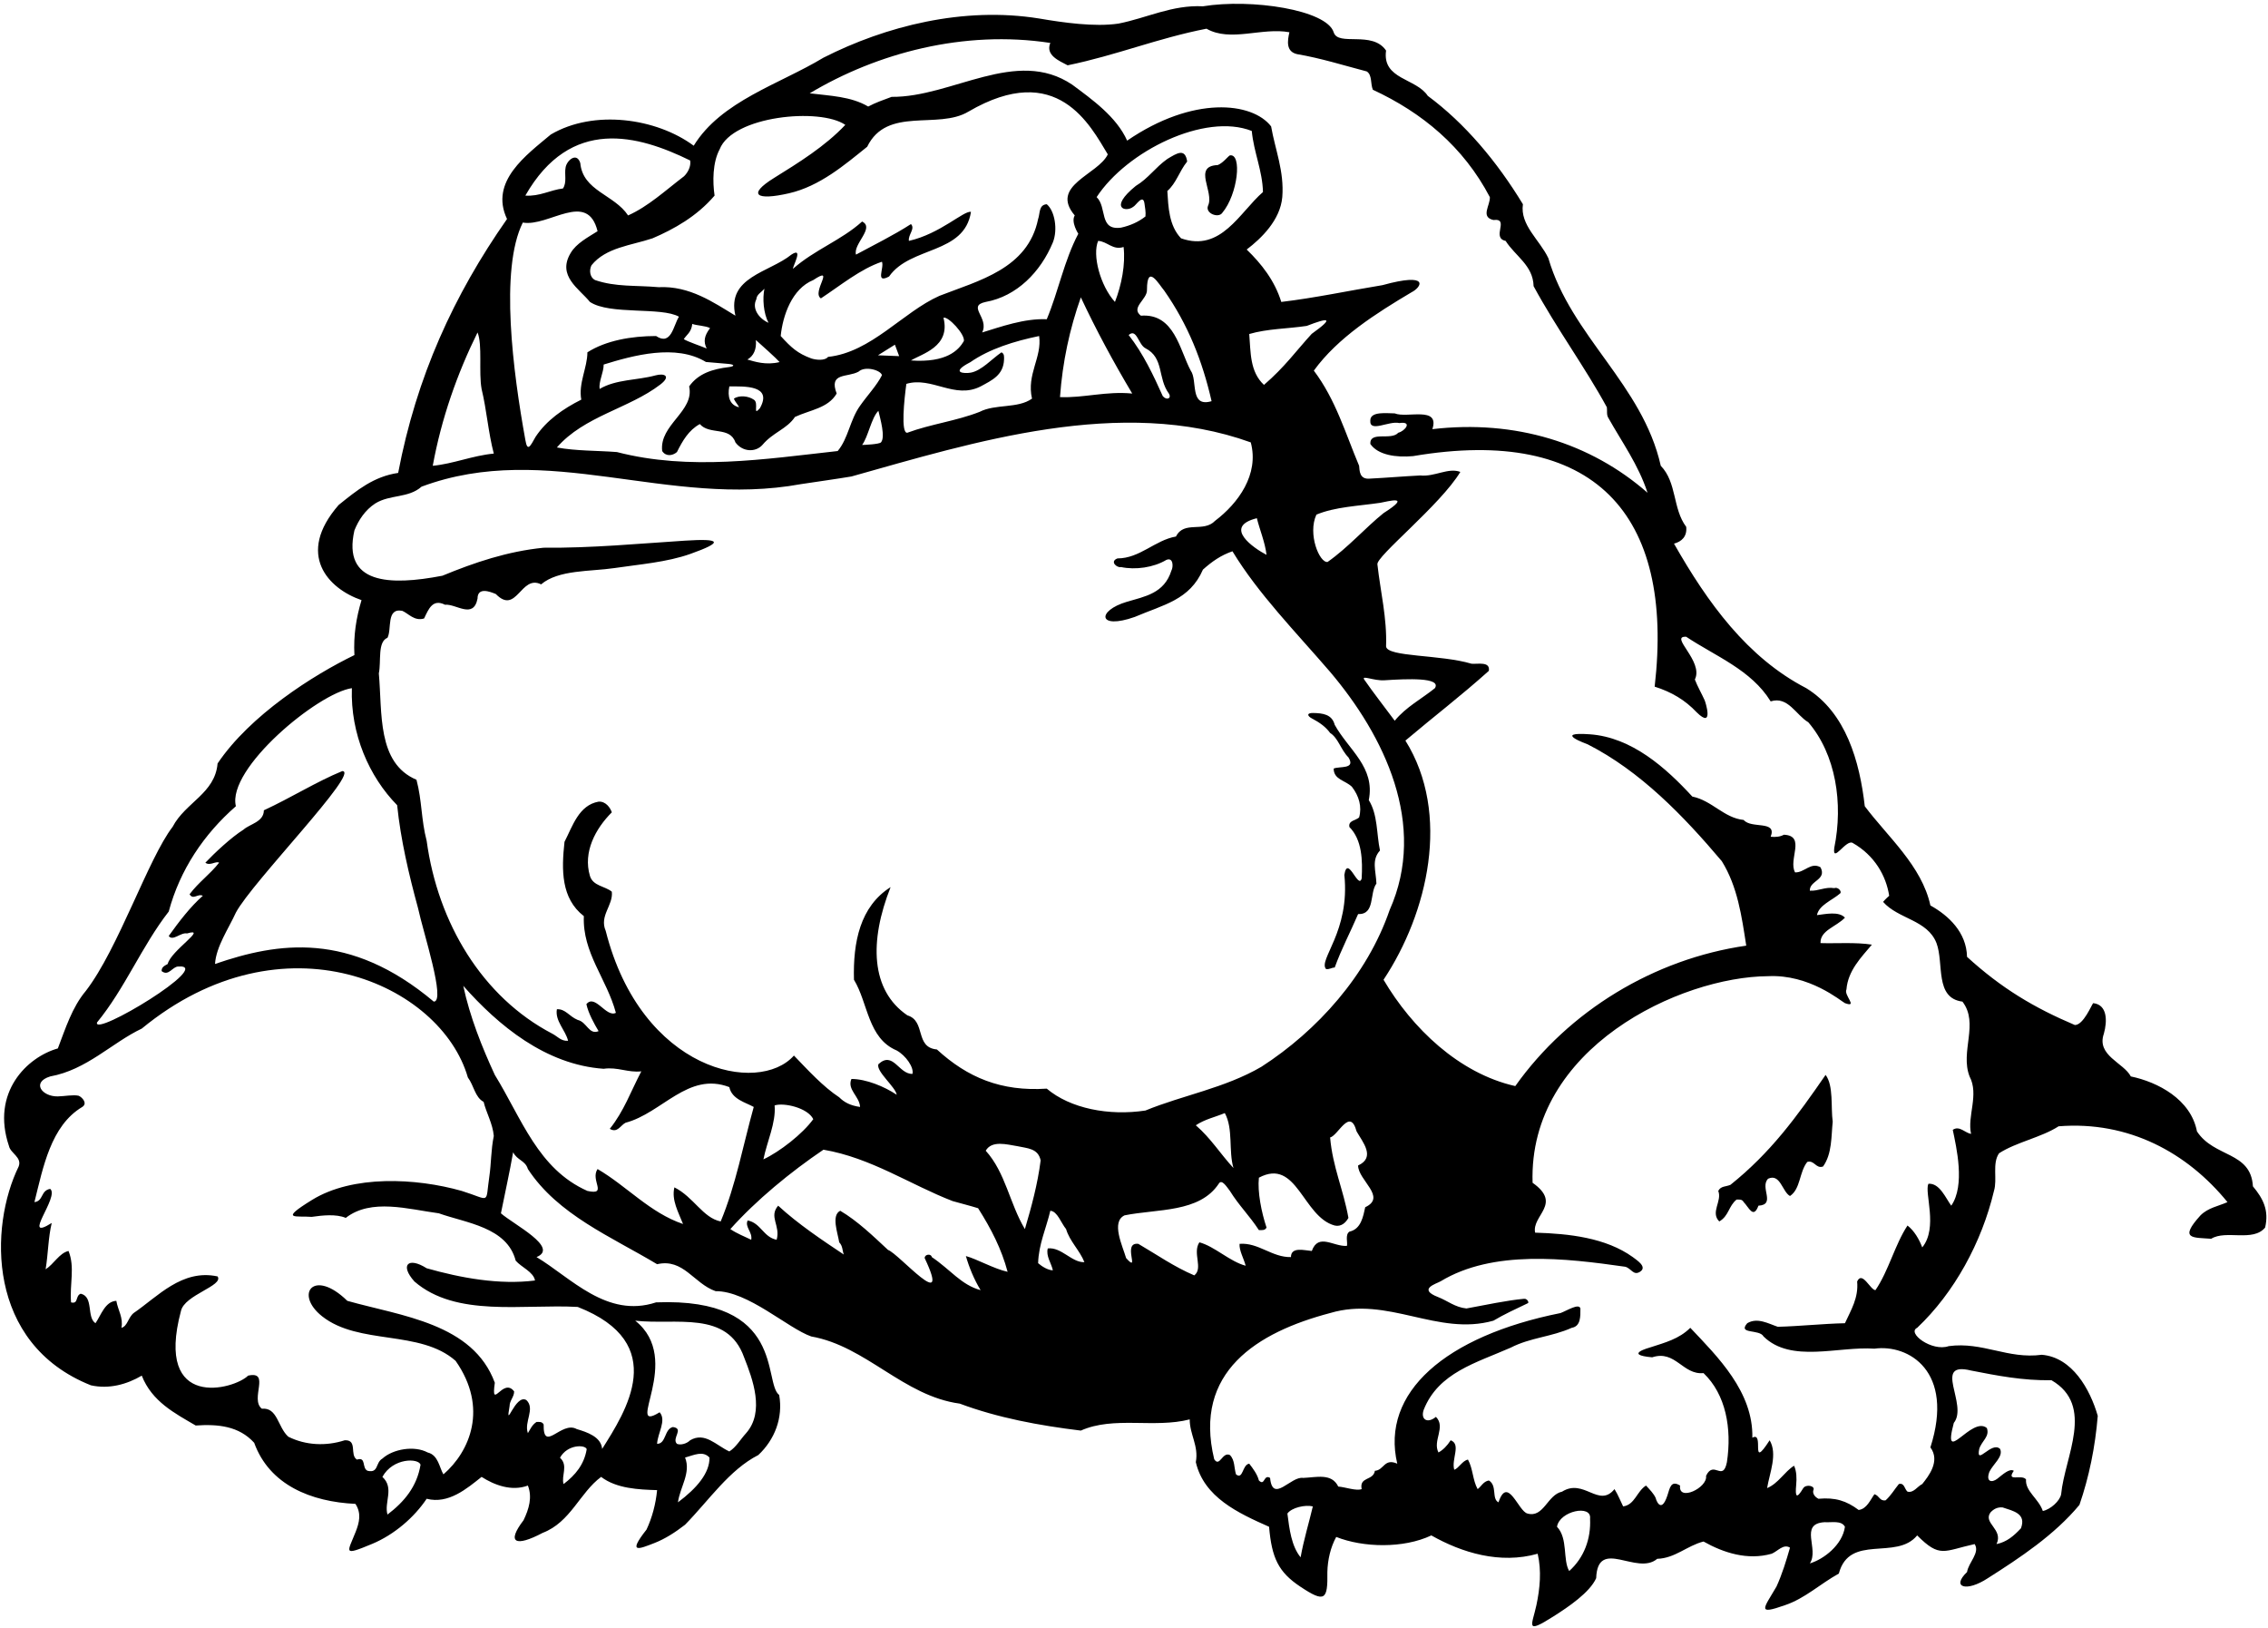 <?xml version="1.0" encoding="UTF-8"?>
<svg xmlns="http://www.w3.org/2000/svg" xmlns:xlink="http://www.w3.org/1999/xlink" width="535pt" height="384pt" viewBox="0 0 535 384" version="1.1">
<g id="surface1">
<path style=" stroke:none;fill-rule:nonzero;fill:rgb(0%,0%,0%);fill-opacity:1;" d="M 531.441 279.762 C 530.961 271.484 522.32 273.043 518.242 266.805 C 516.801 259.242 509.004 255.164 502.641 253.844 C 500.961 250.605 494.48 248.922 496.281 243.766 C 497.121 240.766 497.121 236.922 493.762 236.562 C 493.402 236.922 491.48 241.723 489.441 241.723 C 479.84 237.645 472.16 233.086 464.004 225.645 C 463.883 219.883 459.684 215.922 455.363 213.523 C 453.32 204.164 445.281 197.324 439.883 190.125 C 438.684 179.562 435.441 168.043 426.082 162.285 C 412.16 155.086 402.801 142.125 394.883 128.203 C 396.684 127.723 398.004 126.523 397.762 124.242 C 394.523 119.926 395.602 113.805 391.762 109.844 C 387.441 90.645 370.641 79.363 365.242 60.883 C 363.203 56.562 358.523 53.086 359.242 48.164 C 353.121 38.086 345.562 29.086 336.801 22.605 C 334.043 18.402 326.004 18.766 326.961 11.926 C 323.723 7.125 315.621 11.023 314.602 7.605 C 312.922 2.324 295.223 -0.375 283.762 1.484 C 276.441 1.125 270.562 4.242 263.844 5.562 C 258.203 6.402 250.762 5.324 245.121 4.363 C 227.242 1.484 208.883 6.164 194.242 13.605 C 183.922 19.844 170.121 23.805 163.641 34.363 C 154.883 27.883 140.121 25.723 129.922 31.723 C 124.223 36.523 115.402 42.766 119.602 51.645 C 107.004 69.645 98.242 88.844 93.922 111.523 C 88.164 112.363 84.203 115.605 79.883 119.086 C 69.723 130.75 77.422 138.824 85.281 141.523 C 84.023 145.723 83.363 149.805 83.602 154.484 C 73.824 159.223 59.004 168.645 51.324 180.043 C 50.723 187.125 43.723 189.219 40.723 194.98 C 34.965 202.449 27.922 223.723 20.242 233.684 C 17.004 237.523 15.441 242.562 13.645 247.242 C 6.406 249.277 -2.184 257.605 2.125 270.285 C 2.484 271.965 5.242 272.922 4.402 275.086 C -2.504 289.176 -3.281 316.844 21.441 326.684 C 25.762 327.645 29.961 326.445 33.441 324.402 C 35.844 330.523 41.242 333.281 46.164 336.164 C 51.441 335.805 56.363 336.281 59.961 340.242 C 63.562 350.203 73.402 354.164 83.844 354.645 C 85.312 356.887 84.738 359.086 83.914 361.199 C 81.992 366.094 80.656 367.055 87.801 364.074 C 93.059 361.883 97.762 357.762 100.645 353.441 C 105.801 354.762 110.121 351.043 113.602 348.281 C 116.602 350.203 120.684 351.762 124.523 350.324 C 125.605 353.07 124.777 355.855 123.496 358.508 C 119.422 363.824 121.566 364.891 128.004 361.484 C 134.602 358.965 136.762 352.004 141.801 348.281 C 145.402 351.043 150.684 351.281 155.004 351.402 C 154.695 354.641 153.84 357.879 152.508 360.707 C 147.922 366.523 150.77 365.277 154.363 363.883 C 156.863 362.91 159.258 361.379 161.602 359.562 C 167.242 353.805 172.043 346.602 178.883 343.125 C 182.723 339.523 184.762 334.363 183.801 328.965 C 179.961 326.082 185.422 305.922 154.762 307.125 C 143.121 310.965 134.602 301.242 126.562 296.445 C 132.023 294.223 121.164 288.762 118.164 286.125 C 119.121 281.324 120.203 276.523 121.043 271.723 C 122.004 273.645 123.922 273.645 124.523 275.684 C 131.602 286.484 144.203 291.645 155.004 298.125 C 161.242 296.684 163.641 302.684 168.801 304.484 C 176.422 304.422 185.844 313.242 191.363 315.164 C 204.32 317.445 213.082 329.203 226.402 331.004 C 235.402 334.363 245.121 336.164 254.961 337.363 C 262.762 333.883 272.242 336.883 280.641 334.723 C 280.641 338.324 282.801 340.965 282.082 344.805 C 284.004 353.082 292.043 356.805 299.363 360.043 C 299.996 367.422 301.57 370.73 306.73 374.164 C 312.531 378.027 313.223 377.324 313.113 370.734 C 313.176 367.848 313.871 364.855 315.203 362.441 C 321.562 364.965 331.043 365.203 337.641 362.082 C 344.844 366.164 353.844 368.922 362.723 366.402 C 363.664 370.438 363.258 374.594 362.426 378.523 C 361.422 383.238 359.578 385.543 366.477 381.164 C 370.027 378.91 375.023 375.523 376.523 372.164 C 376.883 362.441 386.121 371.684 390.922 367.602 C 395.121 367.484 398.004 364.484 401.844 363.523 C 406.523 366.164 412.223 368.023 417.922 366.402 C 419.363 365.805 420.684 364.004 422.242 364.965 C 421.363 368.039 420.395 371.207 419.062 374.133 C 416.004 379.363 414.32 380.922 421.09 378.523 C 425.754 376.957 429.352 373.512 433.762 371.082 C 436.281 361.602 447.32 368.082 452.242 362.082 C 457.641 367.48 458.457 365.754 465.801 364.125 C 467.121 366.164 464.359 368.441 464.004 370.723 C 460.223 374.324 463.82 375.523 468.922 372.164 C 476.48 367.363 484.641 361.965 490.52 354.883 C 492.801 348.281 494.242 341.203 494.84 333.883 C 493.039 327.645 488.84 320.082 481.641 319.484 C 473.602 320.562 467.723 316.363 459.684 317.445 C 455.723 318.824 449.723 314.324 452.242 313.125 C 461.004 304.844 467.48 292.965 470.359 280.844 C 471.203 278.086 469.883 274.363 471.562 271.965 C 475.641 269.324 481.52 268.242 485.602 265.605 C 502.16 264.285 515.961 271.844 525.441 283.484 C 523.281 284.445 520.883 284.805 519.082 286.602 C 513.875 292.332 517.328 291.793 521.602 292.125 C 525.082 289.965 531.441 292.965 534.32 289.484 C 535.281 285.402 533.84 282.645 531.441 279.762 Z M 159.922 354.281 C 160.402 350.684 163.043 347.324 161.602 343.723 C 163.762 343.125 165.801 342.043 167.363 343.723 C 167.422 347.324 164.422 350.922 159.922 354.281 Z M 175.523 320.082 C 177.562 325.242 180.441 332.922 176.004 337.965 C 174.684 339.402 173.602 341.324 172.043 342.281 C 168.922 340.844 166.281 337.602 162.801 339.645 C 161.961 340.484 160.523 340.844 159.684 340.484 C 158.363 339.164 161.48 336.883 158.723 336.523 C 156.684 337.004 157.16 340.484 155.004 340.484 C 155.121 337.965 157.281 334.965 155.602 333.043 C 147.023 338.324 161.422 320.625 149.844 311.445 C 159.441 312.523 171.562 308.922 175.523 320.082 Z M 476.723 360.402 C 475.039 362.203 473.359 363.645 470.961 364.125 C 472.641 360.645 467.723 359.203 469.523 356.684 C 470.195 355.949 471.082 355.363 472.402 355.484 C 474.922 356.324 478.039 356.922 476.723 360.402 Z M 464.961 323.203 C 471.082 324.402 477.203 325.602 483.922 325.484 C 494.242 331.484 487.039 343.484 486.203 352.363 C 485.945 353.922 483.684 355.965 481.883 356.324 C 480.922 353.441 477.684 351.645 477.922 348.883 C 476.961 347.562 473.121 349.602 475.039 346.844 C 474.035 346.191 472.414 347.73 471.137 348.723 C 469.816 349.742 468.398 349.422 469.281 347.082 C 470.121 345.281 472.641 343.484 471.801 341.684 C 470.812 340.75 469.426 341.715 468.359 342.469 C 467.227 343.273 466.449 343.844 466.883 341.684 C 467.48 339.762 469.402 338.805 468.684 336.762 C 465.082 333.762 458.047 346.199 460.883 335.562 C 464.359 331.242 455.723 320.922 464.961 323.203 Z M 168.562 46.125 C 168.082 42.883 168.082 38.324 169.762 35.203 C 172.82 27.324 193.422 25.324 199.402 29.445 C 194.633 34.508 188.359 38.383 182.578 41.973 C 176.184 45.941 178.406 47.352 186.129 45.578 C 193.395 43.906 199.242 38.879 204.562 34.605 C 209.242 25.004 221.242 30.645 228.441 26.324 C 249.43 14.078 257.199 29.652 261.32 36.402 C 259.043 41.203 247.523 43.723 253.523 50.805 C 252.562 52.363 254.363 55.125 254.363 55.125 C 251.004 61.484 249.684 68.684 246.922 75.285 C 241.641 75.043 236.004 77.086 231.684 78.402 C 233.422 74.926 227.961 72.164 232.523 71.203 C 239.844 69.883 245.48 64.125 248.363 57.164 C 249.562 54.164 248.82 49.723 246.922 48.164 C 245.004 48.285 245.363 50.324 244.883 51.645 C 242.48 63.402 230.844 66.164 221.602 69.766 C 212.961 73.605 205.523 83.086 195.32 84.164 C 194.602 85.125 192.441 84.883 191.363 84.523 C 188.121 83.324 186.684 82.004 184.16 79.242 C 184.641 74.445 186.801 68.086 191.844 66.043 C 197.242 62.445 191.363 68.926 193.641 70.363 C 198.203 67.363 203.004 63.402 208.043 61.723 C 208.641 63.164 206.363 67.004 209.723 65.203 C 214.762 58.004 227.48 60.043 229.043 49.965 C 227.363 49.605 221.82 55.125 214.402 56.805 C 214.16 55.363 215.961 53.926 214.883 52.844 C 210.801 55.484 206.121 57.766 201.922 60.043 C 201.203 57.523 206.422 53.723 203.363 52.242 C 198.441 56.684 192.203 58.844 187.043 63.402 C 187.043 62.684 189.621 58.125 186.684 60.043 C 181.523 64.242 171.32 65.324 173.48 74.445 C 168.32 71.324 162.684 67.363 155.363 67.723 C 149.961 67.242 145.281 67.723 140.363 66.043 C 139.16 65.445 138.922 63.766 139.523 62.562 C 142.883 58.363 148.883 57.883 153.922 56.203 C 158.961 54.043 164.363 51.043 168.562 46.125 Z M 267.082 92.805 C 260.961 92.203 255.562 93.883 250.043 93.645 C 250.641 85.363 252.32 77.562 254.961 70.125 C 258.562 77.805 262.641 85.363 267.082 92.805 Z M 259.043 56.805 C 261.203 56.926 262.523 59.086 265.043 58.242 C 265.523 62.324 264.562 67.242 263.004 71.203 C 259.523 67.363 257.621 60.125 259.043 56.805 Z M 266.242 79.004 C 268.16 77.324 268.523 81.285 270.203 82.125 C 274.641 84.402 273.023 89.125 275.723 92.805 C 276.422 93.926 275.223 94.523 274.281 93.402 C 272.121 88.605 269.723 83.445 266.242 79.004 Z M 269.121 74.445 C 266.602 72.523 270.684 70.605 270.562 68.324 C 270.562 61.988 273.422 67.125 274.621 68.523 C 280.223 76.523 283.609 85.02 285.801 94.605 C 280.523 96.164 282.562 89.684 280.883 87.402 C 278.242 82.484 277.043 73.844 269.121 74.445 Z M 278.602 56.203 C 275.723 53.203 275.602 48.766 275.363 45.043 C 277.523 43.125 278.102 40.516 280.043 38.086 C 279.562 34.844 277.621 36.125 275.363 37.484 C 272.48 39.523 270.922 42.043 267.922 43.844 C 261.422 49.125 265.621 50.125 267.32 48.766 C 267.922 48.523 269.602 45.645 269.961 47.926 C 270.082 48.883 270.32 49.965 270.203 51.043 C 268.523 52.363 266.602 53.203 264.441 53.684 C 259.16 54.402 261.203 48.883 258.684 46.484 C 265.797 35.605 284.262 26.52 295.281 30.883 C 295.762 35.926 297.801 40.242 297.922 45.285 C 292.402 50.086 288.023 59.523 278.602 56.203 Z M 243.441 94.004 C 240.082 96.402 234.801 95.203 231.082 97.125 C 225.562 99.285 219.562 100.004 214.043 102.043 C 212.422 102.324 213.32 94.004 213.801 90.523 C 219.801 88.723 225.203 94.242 231.32 91.125 C 233.961 89.684 236.723 88.484 236.844 84.766 C 236.844 84.164 236.961 83.445 236.242 83.086 C 233.992 84.613 231.539 87.426 228.984 87.879 C 227.434 88.148 224.023 87.926 228.887 85.414 C 233.449 82.25 239.285 80.453 245.121 79.242 C 245.844 84.285 242.121 88.242 243.441 94.004 Z M 222.555 74.93 C 223.625 74.512 227.723 78.883 227.363 80.445 C 226.102 82.586 223.301 85.586 214.883 85.004 C 217.402 83.445 224.301 81.785 222.555 74.93 Z M 154.621 88.523 C 150.301 89.711 145.367 89.41 141.441 91.723 C 141.203 89.926 142.402 87.883 142.402 85.965 C 149.363 83.805 159.441 81.043 166.523 85.363 C 168.266 85.492 170.039 85.656 171.812 85.816 C 173.34 85.957 173.367 86.395 171.852 86.578 C 168.258 87.016 164.758 88 162.562 91.125 C 163.883 97.004 155.48 100.125 156.203 106.363 C 157.043 107.684 158.621 107.523 159.684 106.605 C 161.004 103.965 162.441 101.445 165.082 100.004 C 167.363 102.645 172.16 100.484 173.48 104.324 C 175.16 106.605 178.223 106.723 179.844 104.926 C 182.363 101.926 185.602 101.203 187.523 98.324 C 191.121 96.645 195.32 96.285 197.363 92.805 C 195.441 87.766 199.883 89.086 202.523 87.645 C 204.082 86.203 207.82 87.324 208.043 88.484 C 206.844 90.883 204.562 93.285 202.883 95.684 C 200.48 99.043 200.121 103.363 197.602 106.363 C 180.32 108.285 162.684 111.043 145.523 106.605 C 140.844 106.242 135.922 106.363 131.363 105.523 C 137.789 98.113 148.379 96.344 155.75 90.691 C 158.406 88.652 156.68 87.961 154.621 88.523 Z M 166.699 82.184 C 165.301 81.586 162.309 80.605 161.301 79.984 C 161.902 78.984 163.102 78.383 163.301 76.383 C 164.301 76.785 166.527 76.809 167.5 77.383 C 166.102 79.184 165.902 80.586 166.699 82.184 Z M 181.281 76.125 C 179.023 75.125 177.32 72.766 178.402 70.605 C 178.523 69.402 179.48 69.043 180.32 68.086 C 179.844 70.363 180.082 73.844 181.281 76.125 Z M 178.301 80.184 C 179.262 81.023 183.18 84.543 183.902 85.383 C 180.699 86.184 177.98 85.266 176.301 84.785 C 177.758 83.965 178.5 82.383 178.301 80.184 Z M 179.242 96.285 C 177.441 98.324 179.121 94.965 177.801 94.242 C 176.602 93.402 174.422 93.125 173.121 94.004 C 173.398 94.812 174.121 95.426 174.32 96.043 C 172.121 95.523 171.562 93.523 172.043 91.125 C 175.523 91.125 182.363 90.766 179.242 96.285 Z M 207.203 96.883 C 207.652 98.758 208.902 103.09 207.812 104.32 C 207.426 104.758 203.961 104.926 203.363 104.926 C 204.801 103.004 205.523 98.562 207.203 96.883 Z M 207.102 83.785 L 211.102 81.285 L 212.102 83.984 Z M 162.801 37.844 C 163.043 39.285 162.223 40.723 161.363 41.562 C 156.801 45.043 152.961 48.645 148.16 50.805 C 144.922 45.883 137.48 45.043 136.883 38.445 C 136.023 35.723 133.621 37.926 133.414 39.523 C 133.113 41.113 133.77 42.992 132.801 44.445 C 129.801 44.805 127.281 46.363 123.922 46.125 C 134.633 27.379 150.586 31.855 162.801 37.844 Z M 123.324 52.484 C 129.441 53.562 138.562 44.805 140.961 54.523 C 138.684 55.965 135.922 57.402 134.602 59.684 C 131.363 65.086 136.645 68.086 139.16 71.203 C 143.844 74.324 156.023 72.324 160.16 74.684 C 158.844 76.723 158.363 81.645 154.762 79.242 C 148.883 79.242 142.883 80.324 138.562 83.086 C 138.562 86.684 136.402 90.402 137.121 94.242 C 132.84 96.387 128.902 99.133 126.344 103.004 C 125.121 105.164 124.422 106.723 123.922 103.723 C 121.043 87.883 117.824 63.523 123.324 52.484 Z M 112.645 78.402 C 113.844 81.285 112.883 87.766 113.602 91.723 C 114.801 96.645 115.164 101.926 116.48 106.965 C 111.441 107.445 107.004 109.363 102.082 109.844 C 104.121 98.684 107.844 88.125 112.645 78.402 Z M 83.602 125.086 C 84.562 122.684 86.121 120.285 88.523 118.723 C 92.004 116.562 96.324 117.523 99.441 114.766 C 129.082 103.723 157.523 119.926 188.961 114.164 C 192.922 113.562 197.242 112.965 200.844 112.363 C 229.523 104.324 264.441 93.285 295.043 104.324 C 297.082 111.883 292.043 118.723 286.641 122.805 C 283.883 125.684 279.32 122.684 277.402 126.523 C 272.48 127.363 268.883 131.684 263.602 131.684 C 261.684 132.402 263.48 133.965 264.441 133.723 C 267.801 134.445 272.121 133.844 275.121 132.043 C 276.801 131.324 276.801 133.723 276.32 134.562 C 274.629 139.953 270.074 140.648 265.82 141.914 C 258.66 144.039 258.945 148.582 267.684 145.484 C 274.402 142.605 280.641 141.523 283.762 134.324 C 285.922 132.402 287.961 130.965 290.723 130.004 C 296.844 140.086 305.602 148.965 313.762 158.445 C 326.48 173.445 336.801 194.441 327.801 214.605 C 322.523 229.965 310.762 243.043 297.562 251.562 C 288.922 256.605 278.961 258.285 270.203 261.883 C 261.562 263.203 252.441 261.402 246.922 256.723 C 236.121 257.441 228.203 254.086 221.004 247.484 C 215.723 247.004 218.48 240.766 214.043 239.441 C 205.363 233.527 205.027 221.961 210.082 209.203 C 202.883 213.766 201.203 222.164 201.441 231.043 C 204.801 236.562 204.684 244.844 211.523 247.723 C 213.684 248.922 215.621 251.723 215.242 253.242 C 212.004 253.363 210.684 247.723 207.203 250.965 C 206.602 252.645 211.281 256.363 211.523 258.164 C 208.641 256.242 204.32 254.441 200.844 254.441 C 199.762 256.965 202.762 258.523 202.883 261.043 C 200.621 260.723 199.16 259.965 197.961 258.766 C 194.121 256.242 190.523 252.285 187.281 248.922 C 178.938 258.309 151.281 252.645 142.883 219.523 C 141.324 215.922 144.684 213.523 144.324 210.285 C 142.762 208.965 139.883 208.965 139.16 206.562 C 137.48 200.926 140.48 195.402 144.324 191.562 C 143.961 190.484 142.883 188.926 141.203 189.043 C 136.523 189.883 135.082 194.805 133.16 198.523 C 132.441 205.125 132.324 211.844 137.723 216.043 C 137.363 224.684 143.121 230.805 145.281 238.844 C 143.004 240.043 140.363 234.285 138.324 236.805 C 138.801 238.965 140.121 241.363 141.203 243.164 C 138.922 244.121 138.441 241.004 136.281 240.523 C 134.242 239.684 133.402 237.883 131.363 238.004 C 130.883 240.766 133.402 242.922 134.004 245.441 C 132.324 245.562 131.48 244.363 130.281 243.766 C 113.723 235.121 103.281 217.605 100.645 198.285 C 99.324 193.242 99.562 188.805 98.242 183.883 C 88.883 179.926 90.203 168.043 89.363 158.805 C 89.961 155.926 89.004 151.363 91.402 150.402 C 92.48 148.363 91.043 143.324 94.883 144.043 C 96.324 144.645 97.762 146.562 100.043 145.844 C 101.121 143.562 102.082 141.164 104.965 142.605 C 107.602 142.363 111.684 146.086 112.645 141.164 C 112.645 138.402 115.523 139.484 116.965 140.086 C 121.883 145.125 122.844 135.402 127.645 137.805 C 131.723 134.324 139.281 134.805 144.922 133.965 C 150.789 133.09 157.297 132.598 162.855 130.621 C 170.762 127.812 170.074 126.953 161.609 127.496 C 150.578 128.203 139.617 129.266 128.242 129.164 C 119.723 130.004 111.922 132.645 104.363 135.766 C 91.785 138.191 80.734 137.699 83.602 125.086 Z M 313.16 132.523 C 311.242 132.766 308.422 125.926 310.523 121.363 C 314.934 119.516 320.402 119.336 325.57 118.574 C 327.188 118.309 333.422 116.523 326.363 121.004 C 322.043 124.484 317.961 129.164 313.16 132.523 Z M 326.566 160.426 C 331.969 160.074 340.086 159.703 338.48 162.285 C 335.363 164.805 331.641 166.723 329.004 169.965 C 326.602 166.723 323.961 163.363 321.801 160.242 C 321.117 159.137 324.09 160.586 326.566 160.426 Z M 298.16 90.766 C 294.801 87.645 295.043 83.086 294.684 78.766 C 299.004 77.504 303.797 77.527 308.25 76.855 C 313.223 74.926 315.023 74.723 309.422 78.727 C 305.75 82.727 303.121 86.492 298.16 90.766 Z M 298.762 130.844 C 295.82 129.324 288.32 124.242 296.48 122.203 C 297.203 125.086 298.402 127.844 298.762 130.844 Z M 290.961 275.441 C 287.844 272.086 285.684 268.484 282.082 265.363 C 284.242 263.922 286.641 263.441 288.922 262.484 C 290.961 266.203 289.762 271.363 290.961 275.441 Z M 182.723 260.684 C 184.883 259.965 190.523 261.223 191.844 263.922 C 189.32 267.402 183.922 271.605 180.082 273.402 C 180.922 269.203 183.082 264.766 182.723 260.684 Z M 22.883 241.121 C 29.484 233.086 33.441 223.125 39.801 214.965 C 42.441 205.125 48.082 196.723 55.645 190.125 C 53.484 181.242 75.023 163.426 83.004 162.285 C 82.645 173.086 87.082 183.164 93.684 189.883 C 94.523 198.043 96.441 206.203 98.602 214.125 C 99.816 219.82 105.223 236.203 102.324 236.203 C 82.453 219.504 65.551 222.227 50.723 227.324 C 50.961 223.242 53.961 218.922 55.645 215.203 C 59.453 208.023 85.223 181.723 80.723 181.844 C 74.602 184.363 68.723 188.086 62.242 191.086 C 62.242 193.844 58.883 194.324 57.441 195.645 C 54.562 197.441 50.602 201.164 48.441 203.441 C 49.523 204.285 50.961 202.965 51.684 203.441 C 49.523 206.203 46.883 208.004 44.723 210.883 C 45.562 212.324 46.645 210.645 47.844 211.242 C 44.961 213.766 42.203 217.363 39.801 220.723 C 40.762 222.043 42.621 219.824 44.121 220.125 C 49.223 218.625 40.281 224.203 39.562 227.324 C 38.723 227.805 38.121 228.043 38.121 229.004 C 39.801 230.324 40.645 227.922 42.082 227.922 C 50.723 227.324 21.922 244.723 22.883 241.121 Z M 91.402 357.164 C 90.562 354.281 93.082 350.922 90.203 348.281 C 92.723 343.723 98.723 343.844 99.203 345.402 C 98.363 350.562 95.363 354.164 91.402 357.164 Z M 132.938 349.977 C 132.352 347.961 134.113 345.609 132.098 343.762 C 133.863 340.566 138.062 340.652 138.398 341.742 C 137.809 345.355 135.711 347.875 132.938 349.977 Z M 121.645 297.285 C 122.965 298.844 125.844 299.922 126.203 301.965 C 117.801 303.043 108.684 301.363 100.645 299.082 C 96.277 296.305 94.266 298.316 97.762 302.203 C 107.602 310.723 123.324 307.484 136.281 308.203 C 158.184 316.773 147.551 332.918 142.043 341.684 C 141.801 338.805 138.441 337.723 136.043 337.004 C 132.441 334.965 128.121 342.762 128.242 335.922 C 127.883 335.203 127.164 335.324 126.562 335.324 C 125.48 336.043 125.121 337.004 124.523 337.965 C 123.562 335.324 126.324 332.203 124.164 330.164 C 121.523 328.602 119.121 337.723 120.203 331.602 C 120.203 330.281 121.281 329.445 121.281 328.125 C 118.645 324.645 115.762 332.922 116.723 326.082 C 111.562 312.043 94.645 310.363 81.922 306.762 C 73.988 299.004 69.363 305.184 75.992 310.418 C 84.684 317.281 99.098 313.52 107.48 320.922 C 115.254 332.023 110.832 342.301 104.602 347.684 C 103.645 346.125 103.402 343.125 100.883 342.523 C 97.762 340.844 92.723 341.684 90.203 343.965 C 88.523 344.922 89.363 347.445 86.723 346.844 C 85.281 346.242 86.48 343.484 84.203 344.203 C 82.402 343.125 84.441 339.523 81.324 339.645 C 76.883 341.082 72.082 340.844 68.004 338.805 C 65.484 336.523 65.484 331.844 61.762 332.203 C 58.883 329.922 63.922 323.203 58.523 324.402 C 55.25 327.676 36.387 332.773 42.684 309.164 C 43.523 305.324 52.824 303.223 51.324 301.004 C 42.922 299.203 37.164 305.805 31.523 309.645 C 30.203 310.723 30.082 312.762 28.645 313.125 C 29.121 310.723 27.801 308.922 27.441 306.762 C 24.801 306.883 23.844 310.125 22.523 312.043 C 20.363 310.602 22.164 305.805 19.043 305.082 C 17.723 305.562 18.562 307.602 16.762 307.125 C 16.402 302.805 17.723 298.844 16.164 295.004 C 14.004 295.484 12.684 298.125 10.762 299.324 C 11.363 295.723 11.363 291.883 12.203 288.402 C 4.824 293.023 14.121 282.223 11.844 280.363 C 9.562 280.723 10.281 283.242 8.121 283.484 C 10.164 275.324 11.965 265.484 19.402 261.043 C 20.723 260.203 19.402 258.766 18.562 258.402 C 17.242 258.105 15.262 258.523 13.629 258.555 C 9.891 258.621 7.355 255.234 11.844 253.844 C 20.484 252.285 26.363 245.922 33.441 242.562 C 66.84 215.129 104.043 232.078 110.363 254.086 C 111.801 256.004 112.043 258.766 114.082 259.844 C 114.684 262.363 116.242 265.004 116.48 267.883 C 115.801 271.223 115.883 274.367 115.434 277.41 C 114.438 284.125 115.895 283.023 108.922 280.844 C 98.062 277.77 83.18 277.059 73.609 282.965 C 65.699 287.844 69.832 286.656 73.523 286.965 C 76.043 286.602 79.281 286.242 81.562 287.203 C 87.562 282.523 96.324 285.164 103.523 286.125 C 109.883 288.402 119.602 289.363 121.645 297.285 Z M 159.082 280.004 C 158.363 283.004 160.043 285.883 161.121 288.645 C 153.32 286.004 147.922 279.762 140.961 275.684 C 139.16 278.324 143.48 281.922 138.562 280.844 C 126.922 275.684 123.082 263.805 116.723 253.484 C 113.723 247.004 110.844 239.805 109.281 232.484 C 117.562 241.844 128.723 251.086 142.402 252.043 C 145.645 251.562 148.16 253.004 151.281 252.645 C 148.762 257.441 147.203 262.004 143.844 266.203 C 145.645 267.285 146.363 265.363 147.562 264.766 C 156.203 262.484 162.32 252.645 172.043 256.363 C 172.641 259.242 175.883 259.965 177.801 261.043 C 175.281 270.043 173.602 279.402 170.004 288.043 C 165.801 287.203 163.641 282.285 159.082 280.004 Z M 231.32 304.242 C 226.762 303.043 224.121 299.324 219.801 296.445 C 219.684 295.602 218.121 295.723 218.121 296.684 C 224.602 310.363 212.004 295.602 209.48 294.762 C 206.004 291.523 202.281 287.922 198.203 285.523 C 196.043 286.602 197.602 290.684 197.961 292.965 C 198.801 293.805 198.684 294.883 199.043 295.844 C 194.004 292.484 188.242 288.645 183.562 284.324 C 181.281 286.965 184.16 289.004 183.203 292.363 C 180.082 291.762 179.48 288.402 176.363 287.805 C 175.641 289.363 177.562 290.562 177.203 292.363 C 175.762 291.645 173.844 290.922 172.281 289.844 C 178.402 283.004 186.441 276.402 194.242 271.121 C 205.523 273.043 214.762 279.402 224.723 283.242 C 226.402 283.723 228.801 284.324 230.723 284.922 C 233.844 289.844 236.242 294.523 237.684 299.922 C 234.441 299.203 230.48 296.922 227.844 296.203 C 228.562 298.723 229.762 301.723 231.32 304.242 Z M 232.523 271.363 C 233.961 268.844 237.578 269.91 239.961 270.285 C 242.301 270.809 244.883 270.766 245.48 273.645 C 244.762 279.285 243.32 284.562 241.762 289.844 C 238.16 283.844 237.203 276.523 232.523 271.363 Z M 247.16 294.402 C 246.684 296.203 248.004 297.883 248.363 299.562 C 247.281 299.562 245.844 298.723 244.883 297.883 C 245.004 293.445 246.801 289.602 247.762 285.523 C 249.441 285.645 250.281 288.402 251.48 289.844 C 252.32 292.723 254.723 294.883 255.801 297.645 C 252.801 297.762 250.402 294.043 247.16 294.402 Z M 281.723 300.762 C 276.922 298.723 272.844 295.844 268.523 293.324 C 264.562 292.844 269.121 300.523 265.641 296.684 C 264.801 293.805 262.023 288.125 265.281 286.602 C 273.082 285.043 282.922 286.004 287.48 279.164 C 288.203 277.844 289.523 280.121 290.121 280.844 C 292.281 284.324 294.684 286.602 296.961 290.082 C 297.684 290.082 298.402 290.203 298.762 289.484 C 297.562 285.883 296.602 281.086 296.961 277.723 C 305.961 272.922 307.281 286.965 314.844 289.004 C 316.402 289.363 317.48 288.285 318.082 287.203 C 316.883 280.484 314.363 275.203 313.762 268.242 C 315.684 267.766 318.441 261.043 320.004 266.805 C 321.441 269.324 324.562 272.922 320.363 274.844 C 320.363 278.324 327.203 282.285 322.043 284.684 C 321.562 286.844 321.082 289.844 318.32 290.445 C 317.242 291.164 317.961 293.082 317.723 293.805 C 314.602 294.043 311.004 290.684 309.441 295.004 C 307.762 294.883 304.523 293.922 304.523 296.445 C 300.082 296.562 296.844 292.965 292.402 293.324 C 292.281 294.883 293.363 296.684 293.844 298.484 C 290.121 297.523 286.523 293.922 282.922 292.965 C 281.242 295.484 283.883 299.082 281.723 300.762 Z M 306.801 367.242 C 304.641 364.602 304.16 360.645 303.684 356.922 C 304.676 355.531 307.887 354.793 309.684 355.242 C 308.844 358.844 307.523 363.164 306.801 367.242 Z M 370.16 370.484 C 368.602 367.844 369.922 362.805 367.281 360.043 C 367.871 356.309 375.508 354.723 375.082 358.125 C 375.32 362.922 373.641 367.363 370.16 370.484 Z M 426.922 368.684 C 429.203 365.324 424.281 359.324 430.402 358.965 C 432.082 359.082 434.363 358.484 435.203 360.043 C 434.602 364.363 430.16 367.723 426.922 368.684 Z M 464.961 267.402 C 463.523 267.164 462.203 265.363 460.641 266.441 C 461.48 270.523 463.621 279.523 460.281 284.324 C 458.961 282.523 457.523 278.922 454.883 279.164 C 453.922 281.324 457.223 289.523 453.441 294.164 C 452.723 292.242 451.523 290.203 449.961 289.004 C 446.961 293.562 445.523 299.684 442.402 304.242 C 441.203 304.242 439.281 299.562 438.082 302.203 C 438.441 306.043 436.641 308.922 435.203 312.043 C 429.922 312.164 424.402 312.762 419.363 312.883 C 417.203 312.164 414.562 310.602 412.16 312.043 C 409.82 314.723 415.043 313.363 416.004 315.164 C 422.48 321.523 433.641 317.445 442.16 318.043 C 450.184 316.93 461.129 323.344 455.363 341.324 C 457.762 344.562 454.898 348.148 453.441 349.965 C 452.242 350.562 451.402 352.125 449.961 351.762 C 449.242 351.164 449.242 349.602 447.922 349.965 C 446.844 351.281 446.121 352.602 444.801 353.805 C 443.363 354.043 443.363 352.723 442.16 352.363 C 441.203 353.684 440.363 355.844 438.441 356.082 C 435.562 353.922 432.922 353.082 428.961 353.441 C 428.004 352.965 427.523 352.125 427.762 351.402 C 428.262 350.406 426 349.891 425.336 350.992 C 423.812 353.512 423.43 353.094 423.703 350.172 C 423.852 348.609 423.797 346.918 423.203 345.645 C 420.922 347.082 419.48 349.844 416.844 350.922 C 417.441 347.324 419.363 342.883 417.441 339.645 C 412.621 347.121 416.363 337.363 413.363 339.043 C 413.602 328.242 405.203 319.965 398.723 313.125 C 396.09 315.758 392.715 316.621 389.473 317.68 C 388.984 317.84 382.871 319.469 389.723 320.082 C 395.242 318.281 396.922 324.281 401.844 323.805 C 407.121 328.844 408.562 336.883 407.363 344.805 C 406.402 349.602 404.242 344.203 402.441 348.043 C 402.867 350.848 395.816 354.203 396.32 350.324 C 394.105 348.965 393.891 350.973 393.316 352.688 C 391.766 357.352 390.508 353.293 390.59 353.324 C 390.102 352.199 389.164 351.293 388.281 350.324 C 386.121 351.645 385.641 354.883 382.883 355.242 C 382.281 354.043 381.684 352.484 380.844 351.164 C 377.121 355.723 373.641 348.523 368.48 351.762 C 365.004 352.484 364.16 358.004 360.32 356.922 C 358.16 356.441 355.641 347.805 353.48 354.281 C 351.801 353.441 353.242 350.324 351.203 349.125 C 349.883 349.363 349.402 350.562 348.562 351.164 C 347.363 349.004 347.48 346.363 346.281 344.203 C 344.961 344.445 344.121 346.242 343.043 346.602 C 342.32 344.082 344.723 340.602 342.203 339.645 C 341.363 340.965 340.402 341.922 339.32 342.523 C 337.883 339.762 341.121 336.523 338.723 334.125 C 336.684 335.805 335.047 334.723 335.844 332.445 C 339.32 323.684 348.203 321.402 356.363 317.805 C 361.043 315.402 365.961 315.281 370.762 313.125 C 372.922 312.762 372.801 310.363 372.801 308.562 C 372.473 307.273 369.684 309.043 368.121 309.645 C 340.957 315.078 325.637 328.41 329.602 345.164 C 326.496 343.797 326.48 346.723 324.32 346.844 C 323.961 349.242 320.602 348.164 321.203 351.164 C 319.883 351.645 317.363 350.684 315.684 350.562 C 314.121 347.324 310.523 348.402 307.402 348.523 C 304.523 348.043 300.203 354.645 299.602 348.523 C 298.043 347.562 298.402 350.562 296.961 349.125 C 296.602 347.684 295.523 346.242 294.684 345.164 C 293.004 345.402 293.273 349.047 291.562 347.684 C 291.082 346.125 291.32 344.324 290.121 343.125 C 288.32 342.281 287.727 346.117 286.422 344.121 C 281.422 323.523 296.57 314.172 313.762 309.645 C 327.441 305.562 339.082 315.164 352.281 311.445 C 354.684 310.004 357.801 308.562 360.32 307.363 C 360.848 307.273 360.246 306.148 359.48 306.285 C 355.523 306.645 350.48 307.723 345.922 308.562 C 343.223 308.293 341.469 306.742 339.238 305.879 C 334.281 303.965 338.871 302.734 339.84 302.148 C 352.195 294.691 369.242 296.707 383.363 298.723 C 384.801 299.082 385.281 300.883 386.844 299.922 C 388.762 298.723 385.883 297.043 385.16 296.445 C 378.801 291.883 370.16 290.922 362.121 290.684 C 361.281 286.602 368.621 283.922 361.523 278.922 C 360.496 247.082 396.422 230.324 417.082 230.203 C 426.82 229.723 434.172 236.012 435.203 236.562 C 438.422 237.723 434.844 234.645 435.562 233.324 C 435.922 228.883 439.039 225.766 441.562 222.766 C 437.723 222.164 433.16 222.523 429.441 222.402 C 429.32 219.402 433.16 218.562 435.203 216.402 C 433.762 214.844 430.641 215.562 428.602 215.805 C 429.082 213.402 432.203 212.324 434.121 210.645 C 434.48 210.164 433.523 209.086 432.684 209.441 C 430.523 209.086 428.961 210.164 426.922 210.043 C 426.801 207.645 431.004 207.523 429.441 204.523 C 427.16 203.203 425.602 205.844 423.441 205.723 C 421.762 202.723 426.082 197.086 420.801 196.844 C 419.961 197.324 418.883 197.441 417.684 197.324 C 419.242 193.363 413.121 195.523 411.32 193.363 C 406.641 192.883 403.883 188.805 399.203 187.844 C 392.988 181.098 384.965 173.871 375.035 173.164 C 366.078 172.523 374.414 175.477 374.52 175.531 C 386.883 181.812 397.086 192.344 406.16 203.086 C 409.883 209.086 410.844 216.043 411.922 223.004 C 390.203 226.125 370.043 238.363 357.441 256.121 C 344.121 253.121 333.082 242.441 326.363 231.043 C 336.801 215.324 342.32 191.926 331.523 174.645 C 338.48 168.766 344.363 164.324 351.203 158.203 C 351.562 155.926 348.684 156.645 347.121 156.523 C 339.82 154.324 327.203 154.965 326.961 152.445 C 327.203 145.723 325.641 139.605 324.922 133.125 C 324.422 131.324 339.801 119.086 344.48 111.285 C 341.602 110.203 338.48 112.484 335.004 112.125 C 330.441 112.363 327.734 112.629 323.172 112.867 C 320.621 113.125 320.723 110.926 320.602 109.844 C 317.363 102.164 315.082 94.242 309.922 87.402 C 315.562 79.605 324.684 73.844 332.961 68.926 C 335.363 67.723 337.422 64.125 326.121 67.242 C 318.082 68.562 310.281 70.242 302.242 71.203 C 300.684 66.164 297.562 62.203 294.082 58.844 C 297.562 56.203 302.004 51.883 302.48 46.484 C 302.961 40.363 300.801 35.324 299.844 29.805 C 295.402 24.043 281.422 22.523 265.883 33.164 C 263.363 27.523 257.602 23.445 252.922 19.965 C 239.723 11.086 224.602 22.965 210.32 22.844 C 208.402 23.562 206.602 24.164 204.801 25.125 C 200.723 22.723 195.801 22.605 191.004 22.004 C 206.844 12.523 227.363 7.004 247.762 10.125 C 246.562 13.004 249.801 14.324 251.844 15.402 C 263.48 13.004 272.961 9.043 284.602 6.766 C 290.242 10.004 297.684 6.402 304.16 7.605 C 303.684 9.645 303.32 12.164 305.961 12.766 C 311.602 13.723 316.883 15.402 322.402 16.844 C 323.723 17.684 323.242 19.723 323.844 21.164 C 335.48 26.562 345.203 34.605 351.441 46.484 C 351.562 48.402 349.16 51.164 352.281 51.883 C 356.242 51.402 351.684 56.086 355.16 56.805 C 357.441 60.402 361.641 62.562 361.762 67.484 C 367.16 77.445 373.883 86.562 379.043 96.043 C 379.16 96.883 378.922 97.844 379.402 98.562 C 382.641 104.324 386.48 109.605 388.641 116.203 C 375.203 104.445 357.441 98.926 337.883 101.203 C 339.684 95.684 331.883 98.684 329.004 97.484 C 327.203 97.484 323.223 96.926 323.242 99.164 C 323.023 102.125 327.684 99.164 330.082 99.766 C 333.32 99.285 331.402 101.684 329.844 102.043 C 328.16 103.965 323.121 101.562 323.242 104.684 C 325.043 107.324 329.363 107.926 333.32 107.562 C 376.023 100.324 395.023 121.125 390.32 161.926 C 394.352 163.195 397.539 165.125 400.215 167.961 C 404.422 172.125 402.246 165.348 402.094 165.098 C 401.434 163.617 400.422 161.875 399.801 160.242 C 401.961 155.926 393.621 149.926 397.762 150.164 C 404.602 154.723 413.121 157.965 417.684 165.402 C 421.762 164.086 423.684 168.645 426.562 170.324 C 433.039 177.883 434.844 189.402 432.684 199.965 C 432.223 203.723 435.441 197.926 437.004 198.766 C 442.223 201.723 444.922 206.562 445.641 211.242 C 445.641 211.242 444.684 212.086 444.203 212.684 C 447.801 216.766 454.641 216.883 456.801 222.402 C 458.602 227.203 456.32 235.363 462.922 236.203 C 466.883 241.363 462.32 247.965 464.602 253.844 C 466.883 258.164 464.004 263.203 464.961 267.402 "/>
<path style=" stroke:none;fill-rule:nonzero;fill:rgb(0%,0%,0%);fill-opacity:1;" d="M 290.121 36.645 C 289.883 36.645 288.422 38.523 287.242 38.926 C 281.242 39.164 286.523 45.285 284.961 48.523 C 284.242 50.324 287.422 51.523 288.32 50.203 C 292.031 45.781 293.023 36.125 290.121 36.645 "/>
<path style=" stroke:none;fill-rule:nonzero;fill:rgb(0%,0%,0%);fill-opacity:1;" d="M 309.531 169.461 C 311.219 170.344 312.73 171.398 313.762 172.844 C 315.684 174.043 316.281 176.805 318.082 178.605 C 319.883 181.484 315.922 180.645 314.602 181.242 C 314.602 183.883 317.363 184.004 318.922 185.562 C 320.57 187.723 321.32 190.242 320.602 192.766 C 319.883 193.484 317.961 193.484 318.32 195.043 C 321.32 198.043 321.441 202.965 321.203 207.164 C 320.422 209.926 317.871 201.375 317.121 206.324 C 318.5 219.688 310.883 226.363 312.801 228.523 C 313.641 228.645 314.121 228.164 314.844 228.164 C 316.402 223.844 318.562 219.766 320.363 215.562 C 324.441 215.684 323.004 210.645 324.684 208.363 C 324.562 205.242 323.48 202.844 325.523 200.562 C 324.684 196.605 325.043 192.164 322.883 188.684 C 324.441 180.883 318.082 176.805 314.844 170.926 C 314.203 168.438 312.004 168.18 309.77 168.137 C 308.234 168.105 308.281 168.809 309.531 169.461 "/>
<path style=" stroke:none;fill-rule:nonzero;fill:rgb(0%,0%,0%);fill-opacity:1;" d="M 408.203 279.402 C 407.121 279.883 405.922 279.645 405.32 280.844 C 406.281 283.242 403.402 285.883 405.562 288.043 C 407.844 286.723 407.723 284.445 409.641 282.883 C 410.242 282.883 410.961 282.762 411.32 283.484 C 412.523 284.684 413.602 287.562 414.801 284.324 C 419.004 284.082 415.043 280.004 417.082 277.965 C 419.961 276.645 420.441 281.086 422.242 282.043 C 424.762 280.363 424.402 276.402 426.32 274.004 C 428.004 273.523 428.363 275.684 430.039 275.086 C 432.203 272.086 431.961 267.883 432.32 264.523 C 431.844 261.164 432.562 256.004 430.641 253.484 C 423.922 263.203 417.801 271.723 408.203 279.402 "/>
</g>
</svg>

